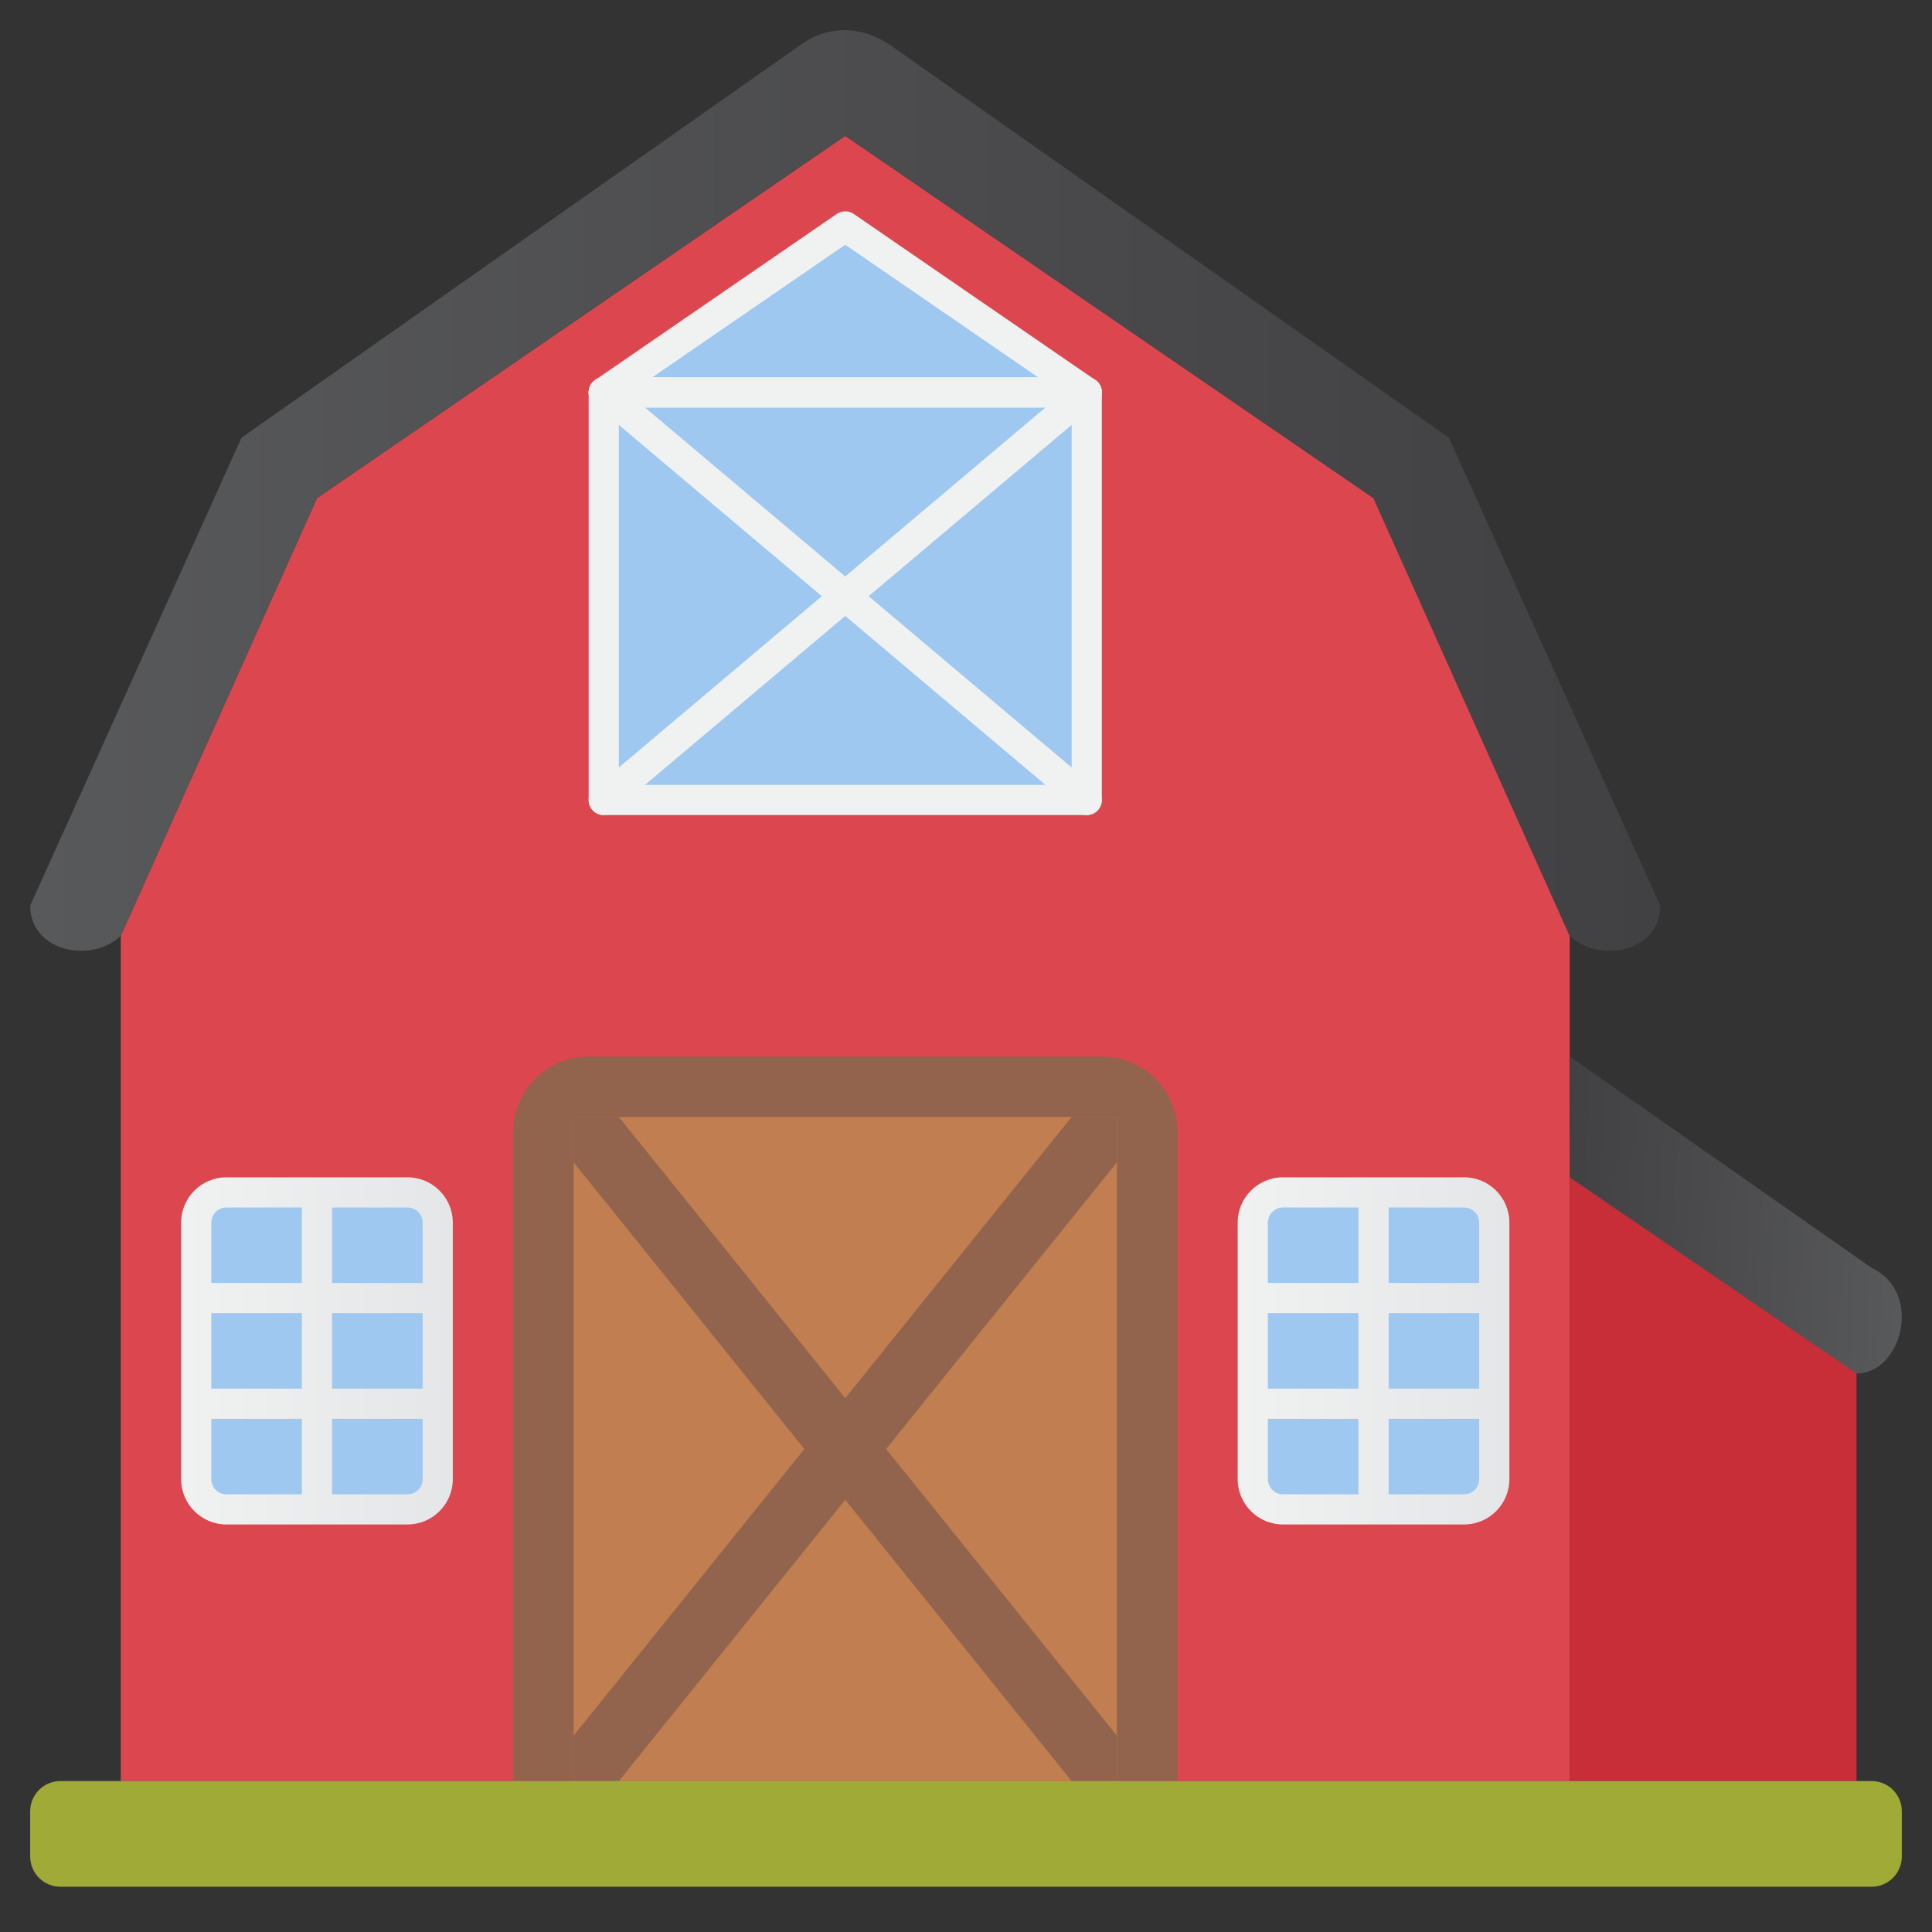 <svg width="512" height="512" viewBox="0 0 512 512" fill="none" xmlns="http://www.w3.org/2000/svg">
<rect x="0" y="0" width="512" height="512" fill="#333333" stroke="none"/>
<path d="M416 300V472H492V356L416 300Z" fill="url(#paint0_linear_17_71)"/>
<path d="M364 132L224 36L84 132L32 248V472H416V248L364 132Z" fill="url(#paint1_linear_17_71)"/>
<path d="M224 36L364 132.024L416 248.024C424 255.564 440 252.088 440 240.024L384 116.024L236 12C228.124 6.628 219.124 6.7 212 12L64 116L8 240C8 252.064 24 255.54 32 248L84 132L224 36Z" fill="url(#paint2_linear_17_71)"/>
<path d="M108 400H60C57.878 400 55.843 399.157 54.343 397.657C52.843 396.157 52 394.122 52 392V324C52 321.878 52.843 319.843 54.343 318.343C55.843 316.843 57.878 316 60 316H108C110.122 316 112.157 316.843 113.657 318.343C115.157 319.843 116 321.878 116 324V392C116 394.122 115.157 396.157 113.657 397.657C112.157 399.157 110.122 400 108 400Z" fill="url(#paint3_linear_17_71)"/>
<path d="M108 312H60C53.384 312 48 317.384 48 324V392C48 398.616 53.384 404 60 404H108C114.616 404 120 398.616 120 392V324C120 317.38 114.616 312 108 312ZM112 324V340H88V320H108C109.061 320 110.078 320.421 110.828 321.172C111.579 321.922 112 322.939 112 324ZM88 348H112V368H88V348ZM80 368H56V348H80V368ZM60 320H80V340H56V324C56 322.939 56.421 321.922 57.172 321.172C57.922 320.421 58.939 320 60 320ZM56 392V376H80V396H60C57.792 396 56 394.204 56 392ZM108 396H88V376H112V392C112 394.204 110.208 396 108 396Z" fill="url(#paint4_linear_17_71)"/>
<path d="M388 400H340C337.878 400 335.843 399.157 334.343 397.657C332.843 396.157 332 394.122 332 392V324C332 321.878 332.843 319.843 334.343 318.343C335.843 316.843 337.878 316 340 316H388C390.122 316 392.157 316.843 393.657 318.343C395.157 319.843 396 321.878 396 324V392C396 394.122 395.157 396.157 393.657 397.657C392.157 399.157 390.122 400 388 400Z" fill="url(#paint5_linear_17_71)"/>
<path d="M388 312H340C333.384 312 328 317.384 328 324V392C328 398.616 333.384 404 340 404H388C394.616 404 400 398.616 400 392V324C400 317.38 394.616 312 388 312ZM392 324V340H368V320H388C389.061 320 390.078 320.421 390.828 321.172C391.579 321.922 392 322.939 392 324ZM368 348H392V368H368V348ZM360 368H336V348H360V368ZM340 320H360V340H336V324C336 322.939 336.421 321.922 337.172 321.172C337.922 320.421 338.939 320 340 320ZM336 392V376H360V396H340C337.792 396 336 394.204 336 392ZM388 396H368V376H392V392C392 394.204 390.208 396 388 396Z" fill="url(#paint6_linear_17_71)"/>
<path d="M312 472H136V300C136 294.696 138.107 289.609 141.858 285.858C145.609 282.107 150.696 280 156 280H292C297.304 280 302.391 282.107 306.142 285.858C309.893 289.609 312 294.696 312 300V472Z" fill="url(#paint7_linear_17_71)"/>
<path d="M152 296H296V472H152V296Z" fill="url(#paint8_linear_17_71)"/>
<path d="M164 472L296 308V296H284L152 460V472H164Z" fill="url(#paint9_linear_17_71)"/>
<path d="M284 472L152 308V296H164L296 460V472H284Z" fill="url(#paint10_linear_17_71)"/>
<path d="M224 60L160 104V212H288V104L224 60Z" fill="url(#paint11_linear_17_71)"/>
<path d="M288 216C287.056 216.001 286.142 215.668 285.42 215.06L157.42 107.06C157.018 106.721 156.687 106.307 156.446 105.84C156.205 105.373 156.058 104.863 156.013 104.34C155.969 103.816 156.028 103.289 156.187 102.789C156.347 102.288 156.603 101.824 156.942 101.422C157.281 101.02 157.695 100.689 158.162 100.448C158.629 100.207 159.138 100.06 159.662 100.015C160.186 99.971 160.713 100.03 161.213 100.189C161.714 100.349 162.178 100.605 162.58 100.944L290.58 208.944C291.206 209.473 291.655 210.181 291.865 210.974C292.076 211.766 292.037 212.604 291.756 213.374C291.474 214.143 290.963 214.808 290.291 215.278C289.62 215.748 288.82 216 288 216Z" fill="url(#paint12_linear_17_71)"/>
<path d="M160 216C159.179 216.003 158.377 215.753 157.703 215.284C157.029 214.814 156.516 214.149 156.234 213.378C155.951 212.607 155.913 211.768 156.125 210.974C156.336 210.181 156.787 209.472 157.416 208.944L285.416 100.944C286.227 100.26 287.277 99.926 288.334 100.015C289.391 100.105 290.37 100.611 291.054 101.422C291.738 102.233 292.072 103.283 291.983 104.34C291.893 105.397 291.387 106.376 290.576 107.06L162.576 215.06C161.856 215.669 160.943 216.002 160 216Z" fill="url(#paint13_linear_17_71)"/>
<path d="M288 108H160C158.939 108 157.922 107.579 157.172 106.828C156.421 106.078 156 105.061 156 104C156 102.939 156.421 101.922 157.172 101.172C157.922 100.421 158.939 100 160 100H288C289.061 100 290.078 100.421 290.828 101.172C291.579 101.922 292 102.939 292 104C292 105.061 291.579 106.078 290.828 106.828C290.078 107.579 289.061 108 288 108Z" fill="url(#paint14_linear_17_71)"/>
<path d="M288 108H160C158.939 108 157.922 107.579 157.172 106.828C156.421 106.078 156 105.061 156 104C156 102.939 156.421 101.922 157.172 101.172C157.922 100.421 158.939 100 160 100H288C289.061 100 290.078 100.421 290.828 101.172C291.579 101.922 292 102.939 292 104C292 105.061 291.579 106.078 290.828 106.828C290.078 107.579 289.061 108 288 108Z" fill="url(#paint15_linear_17_71)"/>
<path d="M288 216H160C158.939 216 157.922 215.579 157.172 214.828C156.421 214.078 156 213.061 156 212V104C156 102.684 156.648 101.448 157.736 100.704L221.736 56.704C222.403 56.247 223.193 56.002 224.002 56.002C224.811 56.002 225.601 56.247 226.268 56.704L290.268 100.704C290.802 101.072 291.239 101.564 291.541 102.138C291.843 102.712 292 103.351 292 104V212C292 213.061 291.579 214.078 290.828 214.828C290.078 215.579 289.061 216 288 216ZM164 208H284V106.104L224 64.856L164 106.104V208Z" fill="url(#paint16_linear_17_71)"/>
<path d="M496 500H16C13.878 500 11.843 499.157 10.343 497.657C8.843 496.157 8 494.122 8 492V480C8 477.878 8.843 475.843 10.343 474.343C11.843 472.843 13.878 472 16 472H496C498.122 472 500.157 472.843 501.657 474.343C503.157 475.843 504 477.878 504 480V492C504 494.122 503.157 496.157 501.657 497.657C500.157 499.157 498.122 500 496 500Z" fill="url(#paint17_linear_17_71)"/>
<path d="M492 364L416 312V280L496 336C509.748 342.416 504 364 492 364Z" fill="url(#paint18_linear_17_71)"/>
<defs>
<linearGradient id="paint0_linear_17_71" x1="-256.48" y1="341.168" x2="-46.48" y2="355.168" gradientUnits="userSpaceOnUse">
<stop stop-color="#DC464E"/>
<stop offset="1" stop-color="#C72E37"/>
</linearGradient>
<linearGradient id="paint1_linear_17_71" x1="246.5" y1="5.628" x2="251.88" y2="-79.128" gradientUnits="userSpaceOnUse">
<stop stop-color="#DC464E"/>
<stop offset="1" stop-color="#C72E37"/>
</linearGradient>
<linearGradient id="paint2_linear_17_71" x1="8" y1="130" x2="440" y2="130" gradientUnits="userSpaceOnUse">
<stop stop-color="#58595B"/>
<stop offset="1" stop-color="#414042"/>
</linearGradient>
<linearGradient id="paint3_linear_17_71" x1="-33.192" y1="370.364" x2="-298.524" y2="398.364" gradientUnits="userSpaceOnUse">
<stop offset="0.12" stop-color="#9EC8F0"/>
<stop offset="1" stop-color="#65B3E1"/>
</linearGradient>
<linearGradient id="paint4_linear_17_71" x1="48" y1="358" x2="120" y2="358" gradientUnits="userSpaceOnUse">
<stop stop-color="#F0F1F1"/>
<stop offset="1" stop-color="#E5E6E7"/>
</linearGradient>
<linearGradient id="paint5_linear_17_71" x1="-30.108" y1="399.588" x2="-295.44" y2="427.588" gradientUnits="userSpaceOnUse">
<stop offset="0.12" stop-color="#9EC8F0"/>
<stop offset="1" stop-color="#65B3E1"/>
</linearGradient>
<linearGradient id="paint6_linear_17_71" x1="328" y1="358" x2="400" y2="358" gradientUnits="userSpaceOnUse">
<stop stop-color="#F0F1F1"/>
<stop offset="1" stop-color="#E5E6E7"/>
</linearGradient>
<linearGradient id="paint7_linear_17_71" x1="19.952" y1="231.596" x2="134.408" y2="315.36" gradientUnits="userSpaceOnUse">
<stop stop-color="#92634D"/>
<stop offset="1" stop-color="#92634D"/>
</linearGradient>
<linearGradient id="paint8_linear_17_71" x1="259.256" y1="85.692" x2="246.08" y2="197.168" gradientUnits="userSpaceOnUse">
<stop stop-color="#D59A61"/>
<stop offset="1" stop-color="#C07E51"/>
</linearGradient>
<linearGradient id="paint9_linear_17_71" x1="88.216" y1="284.624" x2="163.848" y2="339.976" gradientUnits="userSpaceOnUse">
<stop stop-color="#92634D"/>
<stop offset="1" stop-color="#92634D"/>
</linearGradient>
<linearGradient id="paint10_linear_17_71" x1="16.692" y1="232.284" x2="132.16" y2="316.788" gradientUnits="userSpaceOnUse">
<stop stop-color="#92634D"/>
<stop offset="1" stop-color="#92634D"/>
</linearGradient>
<linearGradient id="paint11_linear_17_71" x1="275.608" y1="160.504" x2="499.108" y2="226.004" gradientUnits="userSpaceOnUse">
<stop offset="0.12" stop-color="#9EC8F0"/>
<stop offset="1" stop-color="#65B3E1"/>
</linearGradient>
<linearGradient id="paint12_linear_17_71" x1="144" y1="158" x2="89.668" y2="158" gradientUnits="userSpaceOnUse">
<stop stop-color="#F0F1F1"/>
<stop offset="1" stop-color="#E5E6E7"/>
</linearGradient>
<linearGradient id="paint13_linear_17_71" x1="144" y1="158" x2="89.668" y2="158" gradientUnits="userSpaceOnUse">
<stop stop-color="#F0F1F1"/>
<stop offset="1" stop-color="#E5E6E7"/>
</linearGradient>
<linearGradient id="paint14_linear_17_71" x1="144" y1="104" x2="89.668" y2="104" gradientUnits="userSpaceOnUse">
<stop stop-color="#F0F1F1"/>
<stop offset="1" stop-color="#E5E6E7"/>
</linearGradient>
<linearGradient id="paint15_linear_17_71" x1="144" y1="104" x2="89.668" y2="104" gradientUnits="userSpaceOnUse">
<stop stop-color="#F0F1F1"/>
<stop offset="1" stop-color="#E5E6E7"/>
</linearGradient>
<linearGradient id="paint16_linear_17_71" x1="144" y1="136" x2="89.668" y2="136" gradientUnits="userSpaceOnUse">
<stop stop-color="#F0F1F1"/>
<stop offset="1" stop-color="#E5E6E7"/>
</linearGradient>
<linearGradient id="paint17_linear_17_71" x1="256" y1="114.668" x2="256" y2="835.928" gradientUnits="userSpaceOnUse">
<stop stop-color="#A5AF46"/>
<stop offset="1" stop-color="#9BA628"/>
</linearGradient>
<linearGradient id="paint18_linear_17_71" x1="505.496" y1="325.18" x2="413.56" y2="319.504" gradientUnits="userSpaceOnUse">
<stop stop-color="#58595B"/>
<stop offset="1" stop-color="#414042"/>
</linearGradient>
</defs>
</svg>
